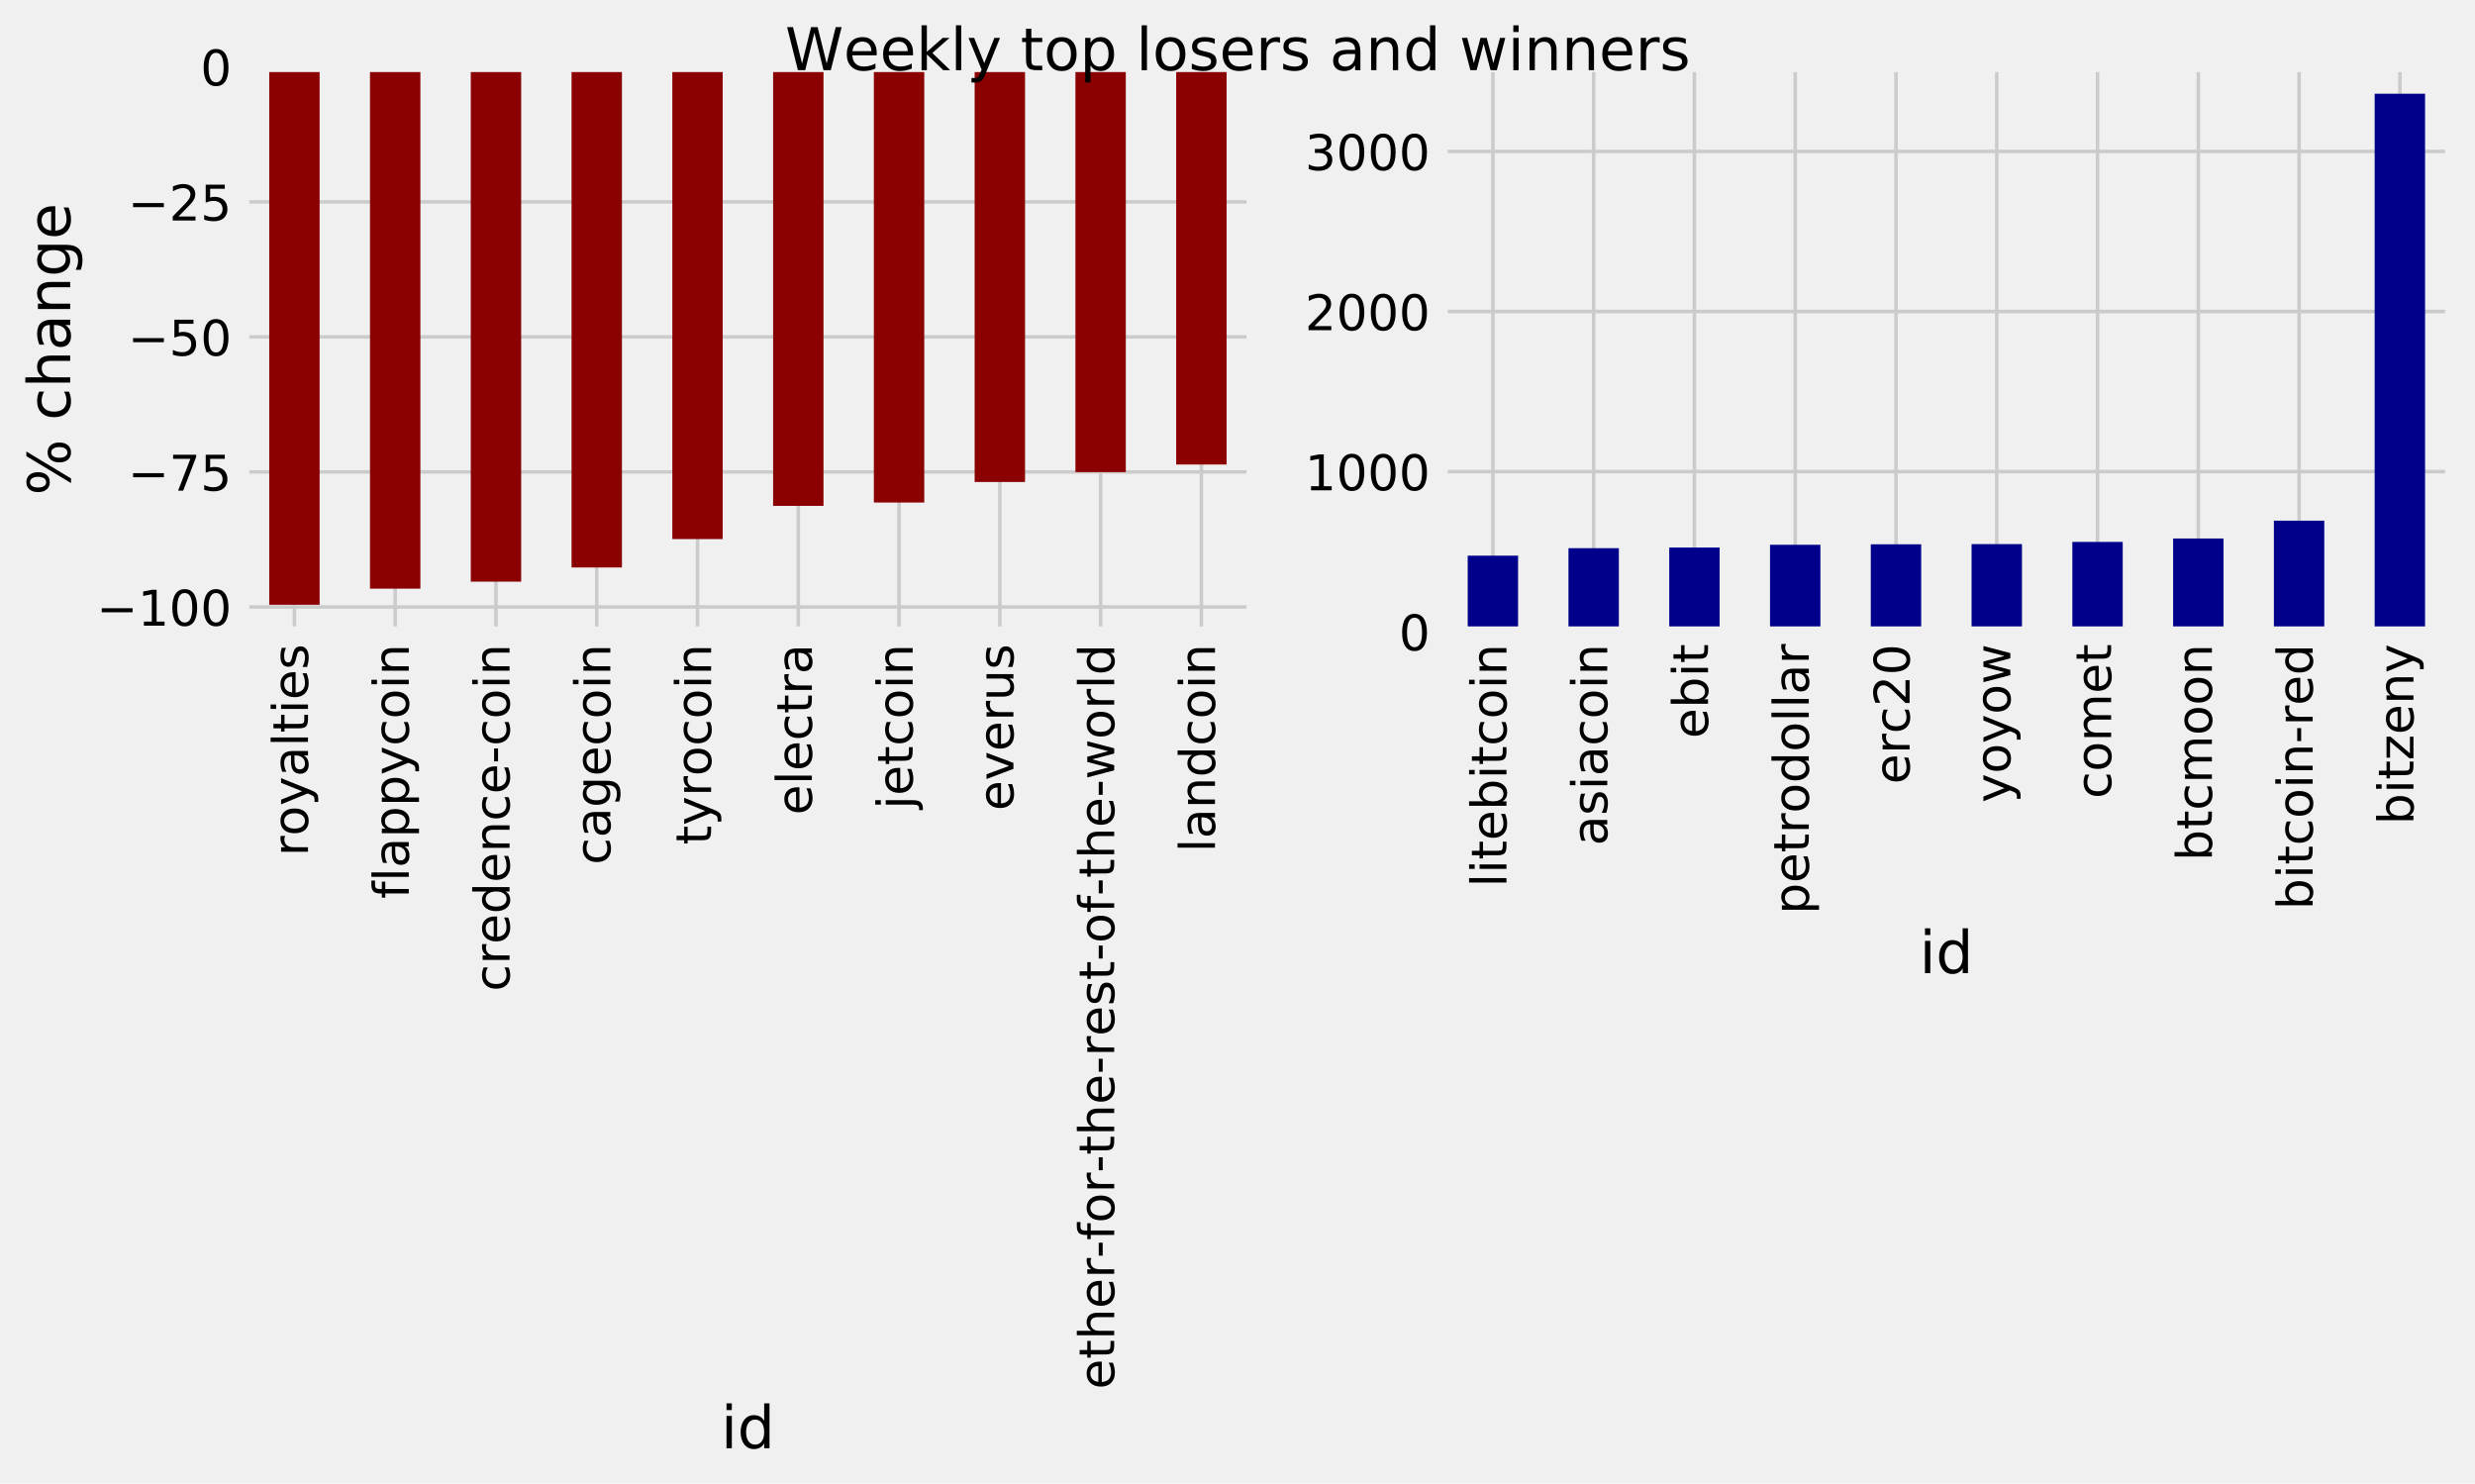 <?xml version="1.0" encoding="utf-8" standalone="no"?>
<!DOCTYPE svg PUBLIC "-//W3C//DTD SVG 1.1//EN"
  "http://www.w3.org/Graphics/SVG/1.1/DTD/svg11.dtd">
<!-- Created with matplotlib (http://matplotlib.org/) -->
<svg height="422pt" version="1.1" viewBox="0 0 704 422" width="704pt" xmlns="http://www.w3.org/2000/svg" xmlns:xlink="http://www.w3.org/1999/xlink">
 <defs>
  <style type="text/css">
*{stroke-linecap:butt;stroke-linejoin:round;}
  </style>
 </defs>
 <g id="figure_1">
  <g id="patch_1">
   <path d="M 0 422.64 
L 704.16 422.64 
L 704.16 0 
L 0 0 
z
" style="fill:#f0f0f0;"/>
  </g>
  <g id="axes_1">
   <g id="patch_2">
    <path d="M 69.413 179.675 
L 356.062 179.675 
L 356.062 18.999 
L 69.413 18.999 
z
" style="fill:#f0f0f0;"/>
   </g>
   <g id="matplotlib.axis_1">
    <g id="xtick_1">
     <g id="line2d_1">
      <path clip-path="url(#p4efdd91c0e)" d="M 83.746 179.675 
L 83.746 18.999 
" style="fill:none;stroke:#cbcbcb;"/>
     </g>
     <g id="line2d_2"/>
     <g id="text_1">
      <!-- royalties -->
      <defs>
       <path d="M 41.109 46.297 
Q 39.594 47.172 37.812 47.578 
Q 36.031 48 33.891 48 
Q 26.266 48 22.188 43.047 
Q 18.109 38.094 18.109 28.812 
L 18.109 0 
L 9.078 0 
L 9.078 54.688 
L 18.109 54.688 
L 18.109 46.188 
Q 20.953 51.172 25.484 53.578 
Q 30.031 56 36.531 56 
Q 37.453 56 38.578 55.875 
Q 39.703 55.766 41.062 55.516 
z
" id="DejaVuSans-72"/>
       <path d="M 30.609 48.391 
Q 23.391 48.391 19.188 42.75 
Q 14.984 37.109 14.984 27.297 
Q 14.984 17.484 19.156 11.844 
Q 23.344 6.203 30.609 6.203 
Q 37.797 6.203 41.984 11.859 
Q 46.188 17.531 46.188 27.297 
Q 46.188 37.016 41.984 42.703 
Q 37.797 48.391 30.609 48.391 
z
M 30.609 56 
Q 42.328 56 49.016 48.375 
Q 55.719 40.766 55.719 27.297 
Q 55.719 13.875 49.016 6.219 
Q 42.328 -1.422 30.609 -1.422 
Q 18.844 -1.422 12.172 6.219 
Q 5.516 13.875 5.516 27.297 
Q 5.516 40.766 12.172 48.375 
Q 18.844 56 30.609 56 
z
" id="DejaVuSans-6f"/>
       <path d="M 32.172 -5.078 
Q 28.375 -14.844 24.75 -17.812 
Q 21.141 -20.797 15.094 -20.797 
L 7.906 -20.797 
L 7.906 -13.281 
L 13.188 -13.281 
Q 16.891 -13.281 18.938 -11.516 
Q 21 -9.766 23.484 -3.219 
L 25.094 0.875 
L 2.984 54.688 
L 12.5 54.688 
L 29.594 11.922 
L 46.688 54.688 
L 56.203 54.688 
z
" id="DejaVuSans-79"/>
       <path d="M 34.281 27.484 
Q 23.391 27.484 19.188 25 
Q 14.984 22.516 14.984 16.5 
Q 14.984 11.719 18.141 8.906 
Q 21.297 6.109 26.703 6.109 
Q 34.188 6.109 38.703 11.406 
Q 43.219 16.703 43.219 25.484 
L 43.219 27.484 
z
M 52.203 31.203 
L 52.203 0 
L 43.219 0 
L 43.219 8.297 
Q 40.141 3.328 35.547 0.953 
Q 30.953 -1.422 24.312 -1.422 
Q 15.922 -1.422 10.953 3.297 
Q 6 8.016 6 15.922 
Q 6 25.141 12.172 29.828 
Q 18.359 34.516 30.609 34.516 
L 43.219 34.516 
L 43.219 35.406 
Q 43.219 41.609 39.141 45 
Q 35.062 48.391 27.688 48.391 
Q 23 48.391 18.547 47.266 
Q 14.109 46.141 10.016 43.891 
L 10.016 52.203 
Q 14.938 54.109 19.578 55.047 
Q 24.219 56 28.609 56 
Q 40.484 56 46.344 49.844 
Q 52.203 43.703 52.203 31.203 
z
" id="DejaVuSans-61"/>
       <path d="M 9.422 75.984 
L 18.406 75.984 
L 18.406 0 
L 9.422 0 
z
" id="DejaVuSans-6c"/>
       <path d="M 18.312 70.219 
L 18.312 54.688 
L 36.812 54.688 
L 36.812 47.703 
L 18.312 47.703 
L 18.312 18.016 
Q 18.312 11.328 20.141 9.422 
Q 21.969 7.516 27.594 7.516 
L 36.812 7.516 
L 36.812 0 
L 27.594 0 
Q 17.188 0 13.234 3.875 
Q 9.281 7.766 9.281 18.016 
L 9.281 47.703 
L 2.688 47.703 
L 2.688 54.688 
L 9.281 54.688 
L 9.281 70.219 
z
" id="DejaVuSans-74"/>
       <path d="M 9.422 54.688 
L 18.406 54.688 
L 18.406 0 
L 9.422 0 
z
M 9.422 75.984 
L 18.406 75.984 
L 18.406 64.594 
L 9.422 64.594 
z
" id="DejaVuSans-69"/>
       <path d="M 56.203 29.594 
L 56.203 25.203 
L 14.891 25.203 
Q 15.484 15.922 20.484 11.062 
Q 25.484 6.203 34.422 6.203 
Q 39.594 6.203 44.453 7.469 
Q 49.312 8.734 54.109 11.281 
L 54.109 2.781 
Q 49.266 0.734 44.188 -0.344 
Q 39.109 -1.422 33.891 -1.422 
Q 20.797 -1.422 13.156 6.188 
Q 5.516 13.812 5.516 26.812 
Q 5.516 40.234 12.766 48.109 
Q 20.016 56 32.328 56 
Q 43.359 56 49.781 48.891 
Q 56.203 41.797 56.203 29.594 
z
M 47.219 32.234 
Q 47.125 39.594 43.094 43.984 
Q 39.062 48.391 32.422 48.391 
Q 24.906 48.391 20.391 44.141 
Q 15.875 39.891 15.188 32.172 
z
" id="DejaVuSans-65"/>
       <path d="M 44.281 53.078 
L 44.281 44.578 
Q 40.484 46.531 36.375 47.5 
Q 32.281 48.484 27.875 48.484 
Q 21.188 48.484 17.844 46.438 
Q 14.5 44.391 14.5 40.281 
Q 14.5 37.156 16.891 35.375 
Q 19.281 33.594 26.516 31.984 
L 29.594 31.297 
Q 39.156 29.25 43.188 25.516 
Q 47.219 21.781 47.219 15.094 
Q 47.219 7.469 41.188 3.016 
Q 35.156 -1.422 24.609 -1.422 
Q 20.219 -1.422 15.453 -0.562 
Q 10.688 0.297 5.422 2 
L 5.422 11.281 
Q 10.406 8.688 15.234 7.391 
Q 20.062 6.109 24.812 6.109 
Q 31.156 6.109 34.562 8.281 
Q 37.984 10.453 37.984 14.406 
Q 37.984 18.062 35.516 20.016 
Q 33.062 21.969 24.703 23.781 
L 21.578 24.516 
Q 13.234 26.266 9.516 29.906 
Q 5.812 33.547 5.812 39.891 
Q 5.812 47.609 11.281 51.797 
Q 16.75 56 26.812 56 
Q 31.781 56 36.172 55.266 
Q 40.578 54.547 44.281 53.078 
z
" id="DejaVuSans-73"/>
      </defs>
      <g transform="translate(87.609 243.532)rotate(-90)scale(0.14 -0.14)">
       <use xlink:href="#DejaVuSans-72"/>
       <use x="41.082" xlink:href="#DejaVuSans-6f"/>
       <use x="102.264" xlink:href="#DejaVuSans-79"/>
       <use x="161.443" xlink:href="#DejaVuSans-61"/>
       <use x="222.723" xlink:href="#DejaVuSans-6c"/>
       <use x="250.506" xlink:href="#DejaVuSans-74"/>
       <use x="289.715" xlink:href="#DejaVuSans-69"/>
       <use x="317.498" xlink:href="#DejaVuSans-65"/>
       <use x="379.021" xlink:href="#DejaVuSans-73"/>
      </g>
     </g>
    </g>
    <g id="xtick_2">
     <g id="line2d_3">
      <path clip-path="url(#p4efdd91c0e)" d="M 112.411 179.675 
L 112.411 18.999 
" style="fill:none;stroke:#cbcbcb;"/>
     </g>
     <g id="line2d_4"/>
     <g id="text_2">
      <!-- flappycoin -->
      <defs>
       <path d="M 37.109 75.984 
L 37.109 68.5 
L 28.516 68.5 
Q 23.688 68.5 21.797 66.547 
Q 19.922 64.594 19.922 59.516 
L 19.922 54.688 
L 34.719 54.688 
L 34.719 47.703 
L 19.922 47.703 
L 19.922 0 
L 10.891 0 
L 10.891 47.703 
L 2.297 47.703 
L 2.297 54.688 
L 10.891 54.688 
L 10.891 58.5 
Q 10.891 67.625 15.141 71.797 
Q 19.391 75.984 28.609 75.984 
z
" id="DejaVuSans-66"/>
       <path d="M 18.109 8.203 
L 18.109 -20.797 
L 9.078 -20.797 
L 9.078 54.688 
L 18.109 54.688 
L 18.109 46.391 
Q 20.953 51.266 25.266 53.625 
Q 29.594 56 35.594 56 
Q 45.562 56 51.781 48.094 
Q 58.016 40.188 58.016 27.297 
Q 58.016 14.406 51.781 6.484 
Q 45.562 -1.422 35.594 -1.422 
Q 29.594 -1.422 25.266 0.953 
Q 20.953 3.328 18.109 8.203 
z
M 48.688 27.297 
Q 48.688 37.203 44.609 42.844 
Q 40.531 48.484 33.406 48.484 
Q 26.266 48.484 22.188 42.844 
Q 18.109 37.203 18.109 27.297 
Q 18.109 17.391 22.188 11.75 
Q 26.266 6.109 33.406 6.109 
Q 40.531 6.109 44.609 11.75 
Q 48.688 17.391 48.688 27.297 
z
" id="DejaVuSans-70"/>
       <path d="M 48.781 52.594 
L 48.781 44.188 
Q 44.969 46.297 41.141 47.344 
Q 37.312 48.391 33.406 48.391 
Q 24.656 48.391 19.812 42.844 
Q 14.984 37.312 14.984 27.297 
Q 14.984 17.281 19.812 11.734 
Q 24.656 6.203 33.406 6.203 
Q 37.312 6.203 41.141 7.25 
Q 44.969 8.297 48.781 10.406 
L 48.781 2.094 
Q 45.016 0.344 40.984 -0.531 
Q 36.969 -1.422 32.422 -1.422 
Q 20.062 -1.422 12.781 6.344 
Q 5.516 14.109 5.516 27.297 
Q 5.516 40.672 12.859 48.328 
Q 20.219 56 33.016 56 
Q 37.156 56 41.109 55.141 
Q 45.062 54.297 48.781 52.594 
z
" id="DejaVuSans-63"/>
       <path d="M 54.891 33.016 
L 54.891 0 
L 45.906 0 
L 45.906 32.719 
Q 45.906 40.484 42.875 44.328 
Q 39.844 48.188 33.797 48.188 
Q 26.516 48.188 22.312 43.547 
Q 18.109 38.922 18.109 30.906 
L 18.109 0 
L 9.078 0 
L 9.078 54.688 
L 18.109 54.688 
L 18.109 46.188 
Q 21.344 51.125 25.703 53.562 
Q 30.078 56 35.797 56 
Q 45.219 56 50.047 50.172 
Q 54.891 44.344 54.891 33.016 
z
" id="DejaVuSans-6e"/>
      </defs>
      <g transform="translate(116.274 255.66)rotate(-90)scale(0.14 -0.14)">
       <use xlink:href="#DejaVuSans-66"/>
       <use x="35.205" xlink:href="#DejaVuSans-6c"/>
       <use x="62.988" xlink:href="#DejaVuSans-61"/>
       <use x="124.268" xlink:href="#DejaVuSans-70"/>
       <use x="187.744" xlink:href="#DejaVuSans-70"/>
       <use x="251.221" xlink:href="#DejaVuSans-79"/>
       <use x="310.4" xlink:href="#DejaVuSans-63"/>
       <use x="365.381" xlink:href="#DejaVuSans-6f"/>
       <use x="426.562" xlink:href="#DejaVuSans-69"/>
       <use x="454.346" xlink:href="#DejaVuSans-6e"/>
      </g>
     </g>
    </g>
    <g id="xtick_3">
     <g id="line2d_5">
      <path clip-path="url(#p4efdd91c0e)" d="M 141.075 179.675 
L 141.075 18.999 
" style="fill:none;stroke:#cbcbcb;"/>
     </g>
     <g id="line2d_6"/>
     <g id="text_3">
      <!-- credence-coin -->
      <defs>
       <path d="M 45.406 46.391 
L 45.406 75.984 
L 54.391 75.984 
L 54.391 0 
L 45.406 0 
L 45.406 8.203 
Q 42.578 3.328 38.25 0.953 
Q 33.938 -1.422 27.875 -1.422 
Q 17.969 -1.422 11.734 6.484 
Q 5.516 14.406 5.516 27.297 
Q 5.516 40.188 11.734 48.094 
Q 17.969 56 27.875 56 
Q 33.938 56 38.25 53.625 
Q 42.578 51.266 45.406 46.391 
z
M 14.797 27.297 
Q 14.797 17.391 18.875 11.75 
Q 22.953 6.109 30.078 6.109 
Q 37.203 6.109 41.297 11.75 
Q 45.406 17.391 45.406 27.297 
Q 45.406 37.203 41.297 42.844 
Q 37.203 48.484 30.078 48.484 
Q 22.953 48.484 18.875 42.844 
Q 14.797 37.203 14.797 27.297 
z
" id="DejaVuSans-64"/>
       <path d="M 4.891 31.391 
L 31.203 31.391 
L 31.203 23.391 
L 4.891 23.391 
z
" id="DejaVuSans-2d"/>
      </defs>
      <g transform="translate(144.939 282.002)rotate(-90)scale(0.14 -0.14)">
       <use xlink:href="#DejaVuSans-63"/>
       <use x="54.98" xlink:href="#DejaVuSans-72"/>
       <use x="96.062" xlink:href="#DejaVuSans-65"/>
       <use x="157.586" xlink:href="#DejaVuSans-64"/>
       <use x="221.062" xlink:href="#DejaVuSans-65"/>
       <use x="282.586" xlink:href="#DejaVuSans-6e"/>
       <use x="345.965" xlink:href="#DejaVuSans-63"/>
       <use x="400.945" xlink:href="#DejaVuSans-65"/>
       <use x="462.469" xlink:href="#DejaVuSans-2d"/>
       <use x="498.553" xlink:href="#DejaVuSans-63"/>
       <use x="553.533" xlink:href="#DejaVuSans-6f"/>
       <use x="614.715" xlink:href="#DejaVuSans-69"/>
       <use x="642.498" xlink:href="#DejaVuSans-6e"/>
      </g>
     </g>
    </g>
    <g id="xtick_4">
     <g id="line2d_7">
      <path clip-path="url(#p4efdd91c0e)" d="M 169.74 179.675 
L 169.74 18.999 
" style="fill:none;stroke:#cbcbcb;"/>
     </g>
     <g id="line2d_8"/>
     <g id="text_4">
      <!-- cagecoin -->
      <defs>
       <path d="M 45.406 27.984 
Q 45.406 37.75 41.375 43.109 
Q 37.359 48.484 30.078 48.484 
Q 22.859 48.484 18.828 43.109 
Q 14.797 37.75 14.797 27.984 
Q 14.797 18.266 18.828 12.891 
Q 22.859 7.516 30.078 7.516 
Q 37.359 7.516 41.375 12.891 
Q 45.406 18.266 45.406 27.984 
z
M 54.391 6.781 
Q 54.391 -7.172 48.188 -13.984 
Q 42 -20.797 29.203 -20.797 
Q 24.469 -20.797 20.266 -20.094 
Q 16.062 -19.391 12.109 -17.922 
L 12.109 -9.188 
Q 16.062 -11.328 19.922 -12.344 
Q 23.781 -13.375 27.781 -13.375 
Q 36.625 -13.375 41.016 -8.766 
Q 45.406 -4.156 45.406 5.172 
L 45.406 9.625 
Q 42.625 4.781 38.281 2.391 
Q 33.938 0 27.875 0 
Q 17.828 0 11.672 7.656 
Q 5.516 15.328 5.516 27.984 
Q 5.516 40.672 11.672 48.328 
Q 17.828 56 27.875 56 
Q 33.938 56 38.281 53.609 
Q 42.625 51.219 45.406 46.391 
L 45.406 54.688 
L 54.391 54.688 
z
" id="DejaVuSans-67"/>
      </defs>
      <g transform="translate(173.603 245.98)rotate(-90)scale(0.14 -0.14)">
       <use xlink:href="#DejaVuSans-63"/>
       <use x="54.98" xlink:href="#DejaVuSans-61"/>
       <use x="116.26" xlink:href="#DejaVuSans-67"/>
       <use x="179.736" xlink:href="#DejaVuSans-65"/>
       <use x="241.26" xlink:href="#DejaVuSans-63"/>
       <use x="296.24" xlink:href="#DejaVuSans-6f"/>
       <use x="357.422" xlink:href="#DejaVuSans-69"/>
       <use x="385.205" xlink:href="#DejaVuSans-6e"/>
      </g>
     </g>
    </g>
    <g id="xtick_5">
     <g id="line2d_9">
      <path clip-path="url(#p4efdd91c0e)" d="M 198.405 179.675 
L 198.405 18.999 
" style="fill:none;stroke:#cbcbcb;"/>
     </g>
     <g id="line2d_10"/>
     <g id="text_5">
      <!-- tyrocoin -->
      <g transform="translate(202.268 240.293)rotate(-90)scale(0.14 -0.14)">
       <use xlink:href="#DejaVuSans-74"/>
       <use x="39.209" xlink:href="#DejaVuSans-79"/>
       <use x="98.389" xlink:href="#DejaVuSans-72"/>
       <use x="139.471" xlink:href="#DejaVuSans-6f"/>
       <use x="200.652" xlink:href="#DejaVuSans-63"/>
       <use x="255.633" xlink:href="#DejaVuSans-6f"/>
       <use x="316.814" xlink:href="#DejaVuSans-69"/>
       <use x="344.598" xlink:href="#DejaVuSans-6e"/>
      </g>
     </g>
    </g>
    <g id="xtick_6">
     <g id="line2d_11">
      <path clip-path="url(#p4efdd91c0e)" d="M 227.07 179.675 
L 227.07 18.999 
" style="fill:none;stroke:#cbcbcb;"/>
     </g>
     <g id="line2d_12"/>
     <g id="text_6">
      <!-- electra -->
      <g transform="translate(230.933 231.814)rotate(-90)scale(0.14 -0.14)">
       <use xlink:href="#DejaVuSans-65"/>
       <use x="61.523" xlink:href="#DejaVuSans-6c"/>
       <use x="89.307" xlink:href="#DejaVuSans-65"/>
       <use x="150.83" xlink:href="#DejaVuSans-63"/>
       <use x="205.811" xlink:href="#DejaVuSans-74"/>
       <use x="245.02" xlink:href="#DejaVuSans-72"/>
       <use x="286.133" xlink:href="#DejaVuSans-61"/>
      </g>
     </g>
    </g>
    <g id="xtick_7">
     <g id="line2d_13">
      <path clip-path="url(#p4efdd91c0e)" d="M 255.735 179.675 
L 255.735 18.999 
" style="fill:none;stroke:#cbcbcb;"/>
     </g>
     <g id="line2d_14"/>
     <g id="text_7">
      <!-- jetcoin -->
      <defs>
       <path d="M 9.422 54.688 
L 18.406 54.688 
L 18.406 -0.984 
Q 18.406 -11.422 14.422 -16.109 
Q 10.453 -20.797 1.609 -20.797 
L -1.812 -20.797 
L -1.812 -13.188 
L 0.594 -13.188 
Q 5.719 -13.188 7.562 -10.812 
Q 9.422 -8.453 9.422 -0.984 
z
M 9.422 75.984 
L 18.406 75.984 
L 18.406 64.594 
L 9.422 64.594 
z
" id="DejaVuSans-6a"/>
      </defs>
      <g transform="translate(259.598 230.193)rotate(-90)scale(0.14 -0.14)">
       <use xlink:href="#DejaVuSans-6a"/>
       <use x="27.783" xlink:href="#DejaVuSans-65"/>
       <use x="89.307" xlink:href="#DejaVuSans-74"/>
       <use x="128.516" xlink:href="#DejaVuSans-63"/>
       <use x="183.496" xlink:href="#DejaVuSans-6f"/>
       <use x="244.678" xlink:href="#DejaVuSans-69"/>
       <use x="272.461" xlink:href="#DejaVuSans-6e"/>
      </g>
     </g>
    </g>
    <g id="xtick_8">
     <g id="line2d_15">
      <path clip-path="url(#p4efdd91c0e)" d="M 284.4 179.675 
L 284.4 18.999 
" style="fill:none;stroke:#cbcbcb;"/>
     </g>
     <g id="line2d_16"/>
     <g id="text_8">
      <!-- everus -->
      <defs>
       <path d="M 2.984 54.688 
L 12.5 54.688 
L 29.594 8.797 
L 46.688 54.688 
L 56.203 54.688 
L 35.688 0 
L 23.484 0 
z
" id="DejaVuSans-76"/>
       <path d="M 8.5 21.578 
L 8.5 54.688 
L 17.484 54.688 
L 17.484 21.922 
Q 17.484 14.156 20.5 10.266 
Q 23.531 6.391 29.594 6.391 
Q 36.859 6.391 41.078 11.031 
Q 45.312 15.672 45.312 23.688 
L 45.312 54.688 
L 54.297 54.688 
L 54.297 0 
L 45.312 0 
L 45.312 8.406 
Q 42.047 3.422 37.719 1 
Q 33.406 -1.422 27.688 -1.422 
Q 18.266 -1.422 13.375 4.438 
Q 8.5 10.297 8.5 21.578 
z
M 31.109 56 
z
" id="DejaVuSans-75"/>
      </defs>
      <g transform="translate(288.263 230.611)rotate(-90)scale(0.14 -0.14)">
       <use xlink:href="#DejaVuSans-65"/>
       <use x="61.523" xlink:href="#DejaVuSans-76"/>
       <use x="120.703" xlink:href="#DejaVuSans-65"/>
       <use x="182.227" xlink:href="#DejaVuSans-72"/>
       <use x="223.34" xlink:href="#DejaVuSans-75"/>
       <use x="286.719" xlink:href="#DejaVuSans-73"/>
      </g>
     </g>
    </g>
    <g id="xtick_9">
     <g id="line2d_17">
      <path clip-path="url(#p4efdd91c0e)" d="M 313.064 179.675 
L 313.064 18.999 
" style="fill:none;stroke:#cbcbcb;"/>
     </g>
     <g id="line2d_18"/>
     <g id="text_9">
      <!-- ether-for-the-rest-of-the-world -->
      <defs>
       <path d="M 54.891 33.016 
L 54.891 0 
L 45.906 0 
L 45.906 32.719 
Q 45.906 40.484 42.875 44.328 
Q 39.844 48.188 33.797 48.188 
Q 26.516 48.188 22.312 43.547 
Q 18.109 38.922 18.109 30.906 
L 18.109 0 
L 9.078 0 
L 9.078 75.984 
L 18.109 75.984 
L 18.109 46.188 
Q 21.344 51.125 25.703 53.562 
Q 30.078 56 35.797 56 
Q 45.219 56 50.047 50.172 
Q 54.891 44.344 54.891 33.016 
z
" id="DejaVuSans-68"/>
       <path d="M 4.203 54.688 
L 13.188 54.688 
L 24.422 12.016 
L 35.594 54.688 
L 46.188 54.688 
L 57.422 12.016 
L 68.609 54.688 
L 77.594 54.688 
L 63.281 0 
L 52.688 0 
L 40.922 44.828 
L 29.109 0 
L 18.5 0 
z
" id="DejaVuSans-77"/>
      </defs>
      <g transform="translate(316.928 395.181)rotate(-90)scale(0.14 -0.14)">
       <use xlink:href="#DejaVuSans-65"/>
       <use x="61.523" xlink:href="#DejaVuSans-74"/>
       <use x="100.732" xlink:href="#DejaVuSans-68"/>
       <use x="164.111" xlink:href="#DejaVuSans-65"/>
       <use x="225.635" xlink:href="#DejaVuSans-72"/>
       <use x="266.654" xlink:href="#DejaVuSans-2d"/>
       <use x="302.738" xlink:href="#DejaVuSans-66"/>
       <use x="337.943" xlink:href="#DejaVuSans-6f"/>
       <use x="399.125" xlink:href="#DejaVuSans-72"/>
       <use x="440.145" xlink:href="#DejaVuSans-2d"/>
       <use x="476.229" xlink:href="#DejaVuSans-74"/>
       <use x="515.438" xlink:href="#DejaVuSans-68"/>
       <use x="578.816" xlink:href="#DejaVuSans-65"/>
       <use x="640.34" xlink:href="#DejaVuSans-2d"/>
       <use x="676.424" xlink:href="#DejaVuSans-72"/>
       <use x="717.506" xlink:href="#DejaVuSans-65"/>
       <use x="779.029" xlink:href="#DejaVuSans-73"/>
       <use x="831.129" xlink:href="#DejaVuSans-74"/>
       <use x="870.338" xlink:href="#DejaVuSans-2d"/>
       <use x="906.438" xlink:href="#DejaVuSans-6f"/>
       <use x="967.619" xlink:href="#DejaVuSans-66"/>
       <use x="1002.746" xlink:href="#DejaVuSans-2d"/>
       <use x="1038.83" xlink:href="#DejaVuSans-74"/>
       <use x="1078.039" xlink:href="#DejaVuSans-68"/>
       <use x="1141.418" xlink:href="#DejaVuSans-65"/>
       <use x="1202.941" xlink:href="#DejaVuSans-2d"/>
       <use x="1239.025" xlink:href="#DejaVuSans-77"/>
       <use x="1320.812" xlink:href="#DejaVuSans-6f"/>
       <use x="1381.994" xlink:href="#DejaVuSans-72"/>
       <use x="1423.107" xlink:href="#DejaVuSans-6c"/>
       <use x="1450.891" xlink:href="#DejaVuSans-64"/>
      </g>
     </g>
    </g>
    <g id="xtick_10">
     <g id="line2d_19">
      <path clip-path="url(#p4efdd91c0e)" d="M 341.729 179.675 
L 341.729 18.999 
" style="fill:none;stroke:#cbcbcb;"/>
     </g>
     <g id="line2d_20"/>
     <g id="text_10">
      <!-- landcoin -->
      <g transform="translate(345.592 242.43)rotate(-90)scale(0.14 -0.14)">
       <use xlink:href="#DejaVuSans-6c"/>
       <use x="27.783" xlink:href="#DejaVuSans-61"/>
       <use x="89.062" xlink:href="#DejaVuSans-6e"/>
       <use x="152.441" xlink:href="#DejaVuSans-64"/>
       <use x="215.918" xlink:href="#DejaVuSans-63"/>
       <use x="270.898" xlink:href="#DejaVuSans-6f"/>
       <use x="332.08" xlink:href="#DejaVuSans-69"/>
       <use x="359.863" xlink:href="#DejaVuSans-6e"/>
      </g>
     </g>
    </g>
    <g id="text_11">
     <!-- id -->
     <g transform="translate(205.071 411.946)scale(0.168 -0.168)">
      <use xlink:href="#DejaVuSans-69"/>
      <use x="27.783" xlink:href="#DejaVuSans-64"/>
     </g>
    </g>
   </g>
   <g id="matplotlib.axis_2">
    <g id="ytick_1">
     <g id="line2d_21">
      <path clip-path="url(#p4efdd91c0e)" d="M 69.413 172.654 
L 356.062 172.654 
" style="fill:none;stroke:#cbcbcb;"/>
     </g>
     <g id="line2d_22"/>
     <g id="text_12">
      <!-- −100 -->
      <defs>
       <path d="M 10.594 35.5 
L 73.188 35.5 
L 73.188 27.203 
L 10.594 27.203 
z
" id="DejaVuSans-2212"/>
       <path d="M 12.406 8.297 
L 28.516 8.297 
L 28.516 63.922 
L 10.984 60.406 
L 10.984 69.391 
L 28.422 72.906 
L 38.281 72.906 
L 38.281 8.297 
L 54.391 8.297 
L 54.391 0 
L 12.406 0 
z
" id="DejaVuSans-31"/>
       <path d="M 31.781 66.406 
Q 24.172 66.406 20.328 58.906 
Q 16.5 51.422 16.5 36.375 
Q 16.5 21.391 20.328 13.891 
Q 24.172 6.391 31.781 6.391 
Q 39.453 6.391 43.281 13.891 
Q 47.125 21.391 47.125 36.375 
Q 47.125 51.422 43.281 58.906 
Q 39.453 66.406 31.781 66.406 
z
M 31.781 74.219 
Q 44.047 74.219 50.516 64.516 
Q 56.984 54.828 56.984 36.375 
Q 56.984 17.969 50.516 8.266 
Q 44.047 -1.422 31.781 -1.422 
Q 19.531 -1.422 13.062 8.266 
Q 6.594 17.969 6.594 36.375 
Q 6.594 54.828 13.062 64.516 
Q 19.531 74.219 31.781 74.219 
z
" id="DejaVuSans-30"/>
      </defs>
      <g transform="translate(27.459 177.972)scale(0.14 -0.14)">
       <use xlink:href="#DejaVuSans-2212"/>
       <use x="83.789" xlink:href="#DejaVuSans-31"/>
       <use x="147.412" xlink:href="#DejaVuSans-30"/>
       <use x="211.035" xlink:href="#DejaVuSans-30"/>
      </g>
     </g>
    </g>
    <g id="ytick_2">
     <g id="line2d_23">
      <path clip-path="url(#p4efdd91c0e)" d="M 69.413 134.24 
L 356.062 134.24 
" style="fill:none;stroke:#cbcbcb;"/>
     </g>
     <g id="line2d_24"/>
     <g id="text_13">
      <!-- −75 -->
      <defs>
       <path d="M 8.203 72.906 
L 55.078 72.906 
L 55.078 68.703 
L 28.609 0 
L 18.312 0 
L 43.219 64.594 
L 8.203 64.594 
z
" id="DejaVuSans-37"/>
       <path d="M 10.797 72.906 
L 49.516 72.906 
L 49.516 64.594 
L 19.828 64.594 
L 19.828 46.734 
Q 21.969 47.469 24.109 47.828 
Q 26.266 48.188 28.422 48.188 
Q 40.625 48.188 47.75 41.5 
Q 54.891 34.812 54.891 23.391 
Q 54.891 11.625 47.562 5.094 
Q 40.234 -1.422 26.906 -1.422 
Q 22.312 -1.422 17.547 -0.641 
Q 12.797 0.141 7.719 1.703 
L 7.719 11.625 
Q 12.109 9.234 16.797 8.062 
Q 21.484 6.891 26.703 6.891 
Q 35.156 6.891 40.078 11.328 
Q 45.016 15.766 45.016 23.391 
Q 45.016 31 40.078 35.438 
Q 35.156 39.891 26.703 39.891 
Q 22.75 39.891 18.812 39.016 
Q 14.891 38.141 10.797 36.281 
z
" id="DejaVuSans-35"/>
      </defs>
      <g transform="translate(36.367 139.559)scale(0.14 -0.14)">
       <use xlink:href="#DejaVuSans-2212"/>
       <use x="83.789" xlink:href="#DejaVuSans-37"/>
       <use x="147.412" xlink:href="#DejaVuSans-35"/>
      </g>
     </g>
    </g>
    <g id="ytick_3">
     <g id="line2d_25">
      <path clip-path="url(#p4efdd91c0e)" d="M 69.413 95.826 
L 356.062 95.826 
" style="fill:none;stroke:#cbcbcb;"/>
     </g>
     <g id="line2d_26"/>
     <g id="text_14">
      <!-- −50 -->
      <g transform="translate(36.367 101.145)scale(0.14 -0.14)">
       <use xlink:href="#DejaVuSans-2212"/>
       <use x="83.789" xlink:href="#DejaVuSans-35"/>
       <use x="147.412" xlink:href="#DejaVuSans-30"/>
      </g>
     </g>
    </g>
    <g id="ytick_4">
     <g id="line2d_27">
      <path clip-path="url(#p4efdd91c0e)" d="M 69.413 57.413 
L 356.062 57.413 
" style="fill:none;stroke:#cbcbcb;"/>
     </g>
     <g id="line2d_28"/>
     <g id="text_15">
      <!-- −25 -->
      <defs>
       <path d="M 19.188 8.297 
L 53.609 8.297 
L 53.609 0 
L 7.328 0 
L 7.328 8.297 
Q 12.938 14.109 22.625 23.891 
Q 32.328 33.688 34.812 36.531 
Q 39.547 41.844 41.422 45.531 
Q 43.312 49.219 43.312 52.781 
Q 43.312 58.594 39.234 62.25 
Q 35.156 65.922 28.609 65.922 
Q 23.969 65.922 18.812 64.312 
Q 13.672 62.703 7.812 59.422 
L 7.812 69.391 
Q 13.766 71.781 18.938 73 
Q 24.125 74.219 28.422 74.219 
Q 39.75 74.219 46.484 68.547 
Q 53.219 62.891 53.219 53.422 
Q 53.219 48.922 51.531 44.891 
Q 49.859 40.875 45.406 35.406 
Q 44.188 33.984 37.641 27.219 
Q 31.109 20.453 19.188 8.297 
z
" id="DejaVuSans-32"/>
      </defs>
      <g transform="translate(36.367 62.731)scale(0.14 -0.14)">
       <use xlink:href="#DejaVuSans-2212"/>
       <use x="83.789" xlink:href="#DejaVuSans-32"/>
       <use x="147.412" xlink:href="#DejaVuSans-35"/>
      </g>
     </g>
    </g>
    <g id="ytick_5">
     <g id="line2d_29">
      <path clip-path="url(#p4efdd91c0e)" d="M 69.413 18.999 
L 356.062 18.999 
" style="fill:none;stroke:#cbcbcb;"/>
     </g>
     <g id="line2d_30"/>
     <g id="text_16">
      <!-- 0 -->
      <g transform="translate(57.006 24.318)scale(0.14 -0.14)">
       <use xlink:href="#DejaVuSans-30"/>
      </g>
     </g>
    </g>
    <g id="text_17">
     <!-- % change -->
     <defs>
      <path d="M 72.703 32.078 
Q 68.453 32.078 66.031 28.469 
Q 63.625 24.859 63.625 18.406 
Q 63.625 12.062 66.031 8.422 
Q 68.453 4.781 72.703 4.781 
Q 76.859 4.781 79.266 8.422 
Q 81.688 12.062 81.688 18.406 
Q 81.688 24.812 79.266 28.438 
Q 76.859 32.078 72.703 32.078 
z
M 72.703 38.281 
Q 80.422 38.281 84.953 32.906 
Q 89.5 27.547 89.5 18.406 
Q 89.5 9.281 84.938 3.922 
Q 80.375 -1.422 72.703 -1.422 
Q 64.891 -1.422 60.344 3.922 
Q 55.812 9.281 55.812 18.406 
Q 55.812 27.594 60.375 32.938 
Q 64.938 38.281 72.703 38.281 
z
M 22.312 68.016 
Q 18.109 68.016 15.688 64.375 
Q 13.281 60.75 13.281 54.391 
Q 13.281 47.953 15.672 44.328 
Q 18.062 40.719 22.312 40.719 
Q 26.562 40.719 28.969 44.328 
Q 31.391 47.953 31.391 54.391 
Q 31.391 60.688 28.953 64.344 
Q 26.516 68.016 22.312 68.016 
z
M 66.406 74.219 
L 74.219 74.219 
L 28.609 -1.422 
L 20.797 -1.422 
z
M 22.312 74.219 
Q 30.031 74.219 34.609 68.875 
Q 39.203 63.531 39.203 54.391 
Q 39.203 45.172 34.641 39.844 
Q 30.078 34.516 22.312 34.516 
Q 14.547 34.516 10.031 39.859 
Q 5.516 45.219 5.516 54.391 
Q 5.516 63.484 10.047 68.844 
Q 14.594 74.219 22.312 74.219 
z
" id="DejaVuSans-25"/>
      <path id="DejaVuSans-20"/>
     </defs>
     <g transform="translate(19.965 140.902)rotate(-90)scale(0.168 -0.168)">
      <use xlink:href="#DejaVuSans-25"/>
      <use x="95.02" xlink:href="#DejaVuSans-20"/>
      <use x="126.807" xlink:href="#DejaVuSans-63"/>
      <use x="181.787" xlink:href="#DejaVuSans-68"/>
      <use x="245.166" xlink:href="#DejaVuSans-61"/>
      <use x="306.445" xlink:href="#DejaVuSans-6e"/>
      <use x="369.824" xlink:href="#DejaVuSans-67"/>
      <use x="433.301" xlink:href="#DejaVuSans-65"/>
     </g>
    </g>
   </g>
   <g id="patch_3">
    <path clip-path="url(#p4efdd91c0e)" d="M 76.58 18.999 
L 90.912 18.999 
L 90.912 172.024 
L 76.58 172.024 
z
" style="fill:#8b0000;"/>
   </g>
   <g id="patch_4">
    <path clip-path="url(#p4efdd91c0e)" d="M 105.244 18.999 
L 119.577 18.999 
L 119.577 167.445 
L 105.244 167.445 
z
" style="fill:#8b0000;"/>
   </g>
   <g id="patch_5">
    <path clip-path="url(#p4efdd91c0e)" d="M 133.909 18.999 
L 148.242 18.999 
L 148.242 165.447 
L 133.909 165.447 
z
" style="fill:#8b0000;"/>
   </g>
   <g id="patch_6">
    <path clip-path="url(#p4efdd91c0e)" d="M 162.574 18.999 
L 176.906 18.999 
L 176.906 161.406 
L 162.574 161.406 
z
" style="fill:#8b0000;"/>
   </g>
   <g id="patch_7">
    <path clip-path="url(#p4efdd91c0e)" d="M 191.239 18.999 
L 205.571 18.999 
L 205.571 153.339 
L 191.239 153.339 
z
" style="fill:#8b0000;"/>
   </g>
   <g id="patch_8">
    <path clip-path="url(#p4efdd91c0e)" d="M 219.904 18.999 
L 234.236 18.999 
L 234.236 143.905 
L 219.904 143.905 
z
" style="fill:#8b0000;"/>
   </g>
   <g id="patch_9">
    <path clip-path="url(#p4efdd91c0e)" d="M 248.569 18.999 
L 262.901 18.999 
L 262.901 142.937 
L 248.569 142.937 
z
" style="fill:#8b0000;"/>
   </g>
   <g id="patch_10">
    <path clip-path="url(#p4efdd91c0e)" d="M 277.233 18.999 
L 291.566 18.999 
L 291.566 137.098 
L 277.233 137.098 
z
" style="fill:#8b0000;"/>
   </g>
   <g id="patch_11">
    <path clip-path="url(#p4efdd91c0e)" d="M 305.898 18.999 
L 320.231 18.999 
L 320.231 134.286 
L 305.898 134.286 
z
" style="fill:#8b0000;"/>
   </g>
   <g id="patch_12">
    <path clip-path="url(#p4efdd91c0e)" d="M 334.563 18.999 
L 348.895 18.999 
L 348.895 132.119 
L 334.563 132.119 
z
" style="fill:#8b0000;"/>
   </g>
   <g id="patch_13">
    <path d="M 69.413 179.675 
L 69.413 18.999 
" style="fill:none;stroke:#f0f0f0;stroke-linecap:square;stroke-linejoin:miter;stroke-width:3;"/>
   </g>
   <g id="patch_14">
    <path d="M 356.062 179.675 
L 356.062 18.999 
" style="fill:none;stroke:#f0f0f0;stroke-linecap:square;stroke-linejoin:miter;stroke-width:3;"/>
   </g>
   <g id="patch_15">
    <path d="M 69.413 179.675 
L 356.062 179.675 
" style="fill:none;stroke:#f0f0f0;stroke-linecap:square;stroke-linejoin:miter;stroke-width:3;"/>
   </g>
   <g id="patch_16">
    <path d="M 69.413 18.999 
L 356.062 18.999 
" style="fill:none;stroke:#f0f0f0;stroke-linecap:square;stroke-linejoin:miter;stroke-width:3;"/>
   </g>
  </g>
  <g id="axes_2">
   <g id="patch_17">
    <path d="M 410.312 179.675 
L 696.96 179.675 
L 696.96 18.999 
L 410.312 18.999 
z
" style="fill:#f0f0f0;"/>
   </g>
   <g id="matplotlib.axis_3">
    <g id="xtick_11">
     <g id="line2d_31">
      <path clip-path="url(#p88b5e3c0a3)" d="M 424.644 179.675 
L 424.644 18.999 
" style="fill:none;stroke:#cbcbcb;"/>
     </g>
     <g id="line2d_32"/>
     <g id="text_18">
      <!-- litebitcoin -->
      <defs>
       <path d="M 48.688 27.297 
Q 48.688 37.203 44.609 42.844 
Q 40.531 48.484 33.406 48.484 
Q 26.266 48.484 22.188 42.844 
Q 18.109 37.203 18.109 27.297 
Q 18.109 17.391 22.188 11.75 
Q 26.266 6.109 33.406 6.109 
Q 40.531 6.109 44.609 11.75 
Q 48.688 17.391 48.688 27.297 
z
M 18.109 46.391 
Q 20.953 51.266 25.266 53.625 
Q 29.594 56 35.594 56 
Q 45.562 56 51.781 48.094 
Q 58.016 40.188 58.016 27.297 
Q 58.016 14.406 51.781 6.484 
Q 45.562 -1.422 35.594 -1.422 
Q 29.594 -1.422 25.266 0.953 
Q 20.953 3.328 18.109 8.203 
L 18.109 0 
L 9.078 0 
L 9.078 75.984 
L 18.109 75.984 
z
" id="DejaVuSans-62"/>
      </defs>
      <g transform="translate(428.507 252.348)rotate(-90)scale(0.14 -0.14)">
       <use xlink:href="#DejaVuSans-6c"/>
       <use x="27.783" xlink:href="#DejaVuSans-69"/>
       <use x="55.566" xlink:href="#DejaVuSans-74"/>
       <use x="94.775" xlink:href="#DejaVuSans-65"/>
       <use x="156.299" xlink:href="#DejaVuSans-62"/>
       <use x="219.775" xlink:href="#DejaVuSans-69"/>
       <use x="247.559" xlink:href="#DejaVuSans-74"/>
       <use x="286.768" xlink:href="#DejaVuSans-63"/>
       <use x="341.748" xlink:href="#DejaVuSans-6f"/>
       <use x="402.93" xlink:href="#DejaVuSans-69"/>
       <use x="430.713" xlink:href="#DejaVuSans-6e"/>
      </g>
     </g>
    </g>
    <g id="xtick_12">
     <g id="line2d_33">
      <path clip-path="url(#p88b5e3c0a3)" d="M 453.309 179.675 
L 453.309 18.999 
" style="fill:none;stroke:#cbcbcb;"/>
     </g>
     <g id="line2d_34"/>
     <g id="text_19">
      <!-- asiacoin -->
      <g transform="translate(457.172 240.542)rotate(-90)scale(0.14 -0.14)">
       <use xlink:href="#DejaVuSans-61"/>
       <use x="61.279" xlink:href="#DejaVuSans-73"/>
       <use x="113.379" xlink:href="#DejaVuSans-69"/>
       <use x="141.162" xlink:href="#DejaVuSans-61"/>
       <use x="202.441" xlink:href="#DejaVuSans-63"/>
       <use x="257.422" xlink:href="#DejaVuSans-6f"/>
       <use x="318.604" xlink:href="#DejaVuSans-69"/>
       <use x="346.387" xlink:href="#DejaVuSans-6e"/>
      </g>
     </g>
    </g>
    <g id="xtick_13">
     <g id="line2d_35">
      <path clip-path="url(#p88b5e3c0a3)" d="M 481.974 179.675 
L 481.974 18.999 
" style="fill:none;stroke:#cbcbcb;"/>
     </g>
     <g id="line2d_36"/>
     <g id="text_20">
      <!-- ebit -->
      <g transform="translate(485.837 210.055)rotate(-90)scale(0.14 -0.14)">
       <use xlink:href="#DejaVuSans-65"/>
       <use x="61.523" xlink:href="#DejaVuSans-62"/>
       <use x="125" xlink:href="#DejaVuSans-69"/>
       <use x="152.783" xlink:href="#DejaVuSans-74"/>
      </g>
     </g>
    </g>
    <g id="xtick_14">
     <g id="line2d_37">
      <path clip-path="url(#p88b5e3c0a3)" d="M 510.639 179.675 
L 510.639 18.999 
" style="fill:none;stroke:#cbcbcb;"/>
     </g>
     <g id="line2d_38"/>
     <g id="text_21">
      <!-- petrodollar -->
      <g transform="translate(514.502 260.05)rotate(-90)scale(0.14 -0.14)">
       <use xlink:href="#DejaVuSans-70"/>
       <use x="63.477" xlink:href="#DejaVuSans-65"/>
       <use x="125" xlink:href="#DejaVuSans-74"/>
       <use x="164.209" xlink:href="#DejaVuSans-72"/>
       <use x="205.291" xlink:href="#DejaVuSans-6f"/>
       <use x="266.473" xlink:href="#DejaVuSans-64"/>
       <use x="329.949" xlink:href="#DejaVuSans-6f"/>
       <use x="391.131" xlink:href="#DejaVuSans-6c"/>
       <use x="418.914" xlink:href="#DejaVuSans-6c"/>
       <use x="446.697" xlink:href="#DejaVuSans-61"/>
       <use x="507.977" xlink:href="#DejaVuSans-72"/>
      </g>
     </g>
    </g>
    <g id="xtick_15">
     <g id="line2d_39">
      <path clip-path="url(#p88b5e3c0a3)" d="M 539.303 179.675 
L 539.303 18.999 
" style="fill:none;stroke:#cbcbcb;"/>
     </g>
     <g id="line2d_40"/>
     <g id="text_22">
      <!-- erc20 -->
      <g transform="translate(543.167 223.053)rotate(-90)scale(0.14 -0.14)">
       <use xlink:href="#DejaVuSans-65"/>
       <use x="61.523" xlink:href="#DejaVuSans-72"/>
       <use x="102.605" xlink:href="#DejaVuSans-63"/>
       <use x="157.586" xlink:href="#DejaVuSans-32"/>
       <use x="221.209" xlink:href="#DejaVuSans-30"/>
      </g>
     </g>
    </g>
    <g id="xtick_16">
     <g id="line2d_41">
      <path clip-path="url(#p88b5e3c0a3)" d="M 567.968 179.675 
L 567.968 18.999 
" style="fill:none;stroke:#cbcbcb;"/>
     </g>
     <g id="line2d_42"/>
     <g id="text_23">
      <!-- yoyow -->
      <g transform="translate(571.831 228.329)rotate(-90)scale(0.14 -0.14)">
       <use xlink:href="#DejaVuSans-79"/>
       <use x="59.18" xlink:href="#DejaVuSans-6f"/>
       <use x="120.361" xlink:href="#DejaVuSans-79"/>
       <use x="179.541" xlink:href="#DejaVuSans-6f"/>
       <use x="240.723" xlink:href="#DejaVuSans-77"/>
      </g>
     </g>
    </g>
    <g id="xtick_17">
     <g id="line2d_43">
      <path clip-path="url(#p88b5e3c0a3)" d="M 596.633 179.675 
L 596.633 18.999 
" style="fill:none;stroke:#cbcbcb;"/>
     </g>
     <g id="line2d_44"/>
     <g id="text_24">
      <!-- comet -->
      <defs>
       <path d="M 52 44.188 
Q 55.375 50.25 60.062 53.125 
Q 64.75 56 71.094 56 
Q 79.641 56 84.281 50.016 
Q 88.922 44.047 88.922 33.016 
L 88.922 0 
L 79.891 0 
L 79.891 32.719 
Q 79.891 40.578 77.094 44.375 
Q 74.312 48.188 68.609 48.188 
Q 61.625 48.188 57.562 43.547 
Q 53.516 38.922 53.516 30.906 
L 53.516 0 
L 44.484 0 
L 44.484 32.719 
Q 44.484 40.625 41.703 44.406 
Q 38.922 48.188 33.109 48.188 
Q 26.219 48.188 22.156 43.531 
Q 18.109 38.875 18.109 30.906 
L 18.109 0 
L 9.078 0 
L 9.078 54.688 
L 18.109 54.688 
L 18.109 46.188 
Q 21.188 51.219 25.484 53.609 
Q 29.781 56 35.688 56 
Q 41.656 56 45.828 52.969 
Q 50 49.953 52 44.188 
z
" id="DejaVuSans-6d"/>
      </defs>
      <g transform="translate(600.496 227.179)rotate(-90)scale(0.14 -0.14)">
       <use xlink:href="#DejaVuSans-63"/>
       <use x="54.98" xlink:href="#DejaVuSans-6f"/>
       <use x="116.162" xlink:href="#DejaVuSans-6d"/>
       <use x="213.574" xlink:href="#DejaVuSans-65"/>
       <use x="275.098" xlink:href="#DejaVuSans-74"/>
      </g>
     </g>
    </g>
    <g id="xtick_18">
     <g id="line2d_45">
      <path clip-path="url(#p88b5e3c0a3)" d="M 625.298 179.675 
L 625.298 18.999 
" style="fill:none;stroke:#cbcbcb;"/>
     </g>
     <g id="line2d_46"/>
     <g id="text_25">
      <!-- btcmoon -->
      <g transform="translate(629.161 244.891)rotate(-90)scale(0.14 -0.14)">
       <use xlink:href="#DejaVuSans-62"/>
       <use x="63.477" xlink:href="#DejaVuSans-74"/>
       <use x="102.686" xlink:href="#DejaVuSans-63"/>
       <use x="157.666" xlink:href="#DejaVuSans-6d"/>
       <use x="255.078" xlink:href="#DejaVuSans-6f"/>
       <use x="316.26" xlink:href="#DejaVuSans-6f"/>
       <use x="377.441" xlink:href="#DejaVuSans-6e"/>
      </g>
     </g>
    </g>
    <g id="xtick_19">
     <g id="line2d_47">
      <path clip-path="url(#p88b5e3c0a3)" d="M 653.963 179.675 
L 653.963 18.999 
" style="fill:none;stroke:#cbcbcb;"/>
     </g>
     <g id="line2d_48"/>
     <g id="text_26">
      <!-- bitcoin-red -->
      <g transform="translate(657.826 258.77)rotate(-90)scale(0.14 -0.14)">
       <use xlink:href="#DejaVuSans-62"/>
       <use x="63.477" xlink:href="#DejaVuSans-69"/>
       <use x="91.26" xlink:href="#DejaVuSans-74"/>
       <use x="130.469" xlink:href="#DejaVuSans-63"/>
       <use x="185.449" xlink:href="#DejaVuSans-6f"/>
       <use x="246.631" xlink:href="#DejaVuSans-69"/>
       <use x="274.414" xlink:href="#DejaVuSans-6e"/>
       <use x="337.793" xlink:href="#DejaVuSans-2d"/>
       <use x="373.877" xlink:href="#DejaVuSans-72"/>
       <use x="414.959" xlink:href="#DejaVuSans-65"/>
       <use x="476.482" xlink:href="#DejaVuSans-64"/>
      </g>
     </g>
    </g>
    <g id="xtick_20">
     <g id="line2d_49">
      <path clip-path="url(#p88b5e3c0a3)" d="M 682.628 179.675 
L 682.628 18.999 
" style="fill:none;stroke:#cbcbcb;"/>
     </g>
     <g id="line2d_50"/>
     <g id="text_27">
      <!-- bitzeny -->
      <defs>
       <path d="M 5.516 54.688 
L 48.188 54.688 
L 48.188 46.484 
L 14.406 7.172 
L 48.188 7.172 
L 48.188 0 
L 4.297 0 
L 4.297 8.203 
L 38.094 47.516 
L 5.516 47.516 
z
" id="DejaVuSans-7a"/>
      </defs>
      <g transform="translate(686.491 234.561)rotate(-90)scale(0.14 -0.14)">
       <use xlink:href="#DejaVuSans-62"/>
       <use x="63.477" xlink:href="#DejaVuSans-69"/>
       <use x="91.26" xlink:href="#DejaVuSans-74"/>
       <use x="130.469" xlink:href="#DejaVuSans-7a"/>
       <use x="182.959" xlink:href="#DejaVuSans-65"/>
       <use x="244.482" xlink:href="#DejaVuSans-6e"/>
       <use x="307.861" xlink:href="#DejaVuSans-79"/>
      </g>
     </g>
    </g>
    <g id="text_28">
     <!-- id -->
     <g transform="translate(545.97 276.815)scale(0.168 -0.168)">
      <use xlink:href="#DejaVuSans-69"/>
      <use x="27.783" xlink:href="#DejaVuSans-64"/>
     </g>
    </g>
   </g>
   <g id="matplotlib.axis_4">
    <g id="ytick_6">
     <g id="line2d_51">
      <path clip-path="url(#p88b5e3c0a3)" d="M 410.312 179.675 
L 696.96 179.675 
" style="fill:none;stroke:#cbcbcb;"/>
     </g>
     <g id="line2d_52"/>
     <g id="text_29">
      <!-- 0 -->
      <g transform="translate(397.904 184.994)scale(0.14 -0.14)">
       <use xlink:href="#DejaVuSans-30"/>
      </g>
     </g>
    </g>
    <g id="ytick_7">
     <g id="line2d_53">
      <path clip-path="url(#p88b5e3c0a3)" d="M 410.312 134.141 
L 696.96 134.141 
" style="fill:none;stroke:#cbcbcb;"/>
     </g>
     <g id="line2d_54"/>
     <g id="text_30">
      <!-- 1000 -->
      <g transform="translate(371.182 139.46)scale(0.14 -0.14)">
       <use xlink:href="#DejaVuSans-31"/>
       <use x="63.623" xlink:href="#DejaVuSans-30"/>
       <use x="127.246" xlink:href="#DejaVuSans-30"/>
       <use x="190.869" xlink:href="#DejaVuSans-30"/>
      </g>
     </g>
    </g>
    <g id="ytick_8">
     <g id="line2d_55">
      <path clip-path="url(#p88b5e3c0a3)" d="M 410.312 88.608 
L 696.96 88.608 
" style="fill:none;stroke:#cbcbcb;"/>
     </g>
     <g id="line2d_56"/>
     <g id="text_31">
      <!-- 2000 -->
      <g transform="translate(371.182 93.927)scale(0.14 -0.14)">
       <use xlink:href="#DejaVuSans-32"/>
       <use x="63.623" xlink:href="#DejaVuSans-30"/>
       <use x="127.246" xlink:href="#DejaVuSans-30"/>
       <use x="190.869" xlink:href="#DejaVuSans-30"/>
      </g>
     </g>
    </g>
    <g id="ytick_9">
     <g id="line2d_57">
      <path clip-path="url(#p88b5e3c0a3)" d="M 410.312 43.075 
L 696.96 43.075 
" style="fill:none;stroke:#cbcbcb;"/>
     </g>
     <g id="line2d_58"/>
     <g id="text_32">
      <!-- 3000 -->
      <defs>
       <path d="M 40.578 39.312 
Q 47.656 37.797 51.625 33 
Q 55.609 28.219 55.609 21.188 
Q 55.609 10.406 48.188 4.484 
Q 40.766 -1.422 27.094 -1.422 
Q 22.516 -1.422 17.656 -0.516 
Q 12.797 0.391 7.625 2.203 
L 7.625 11.719 
Q 11.719 9.328 16.594 8.109 
Q 21.484 6.891 26.812 6.891 
Q 36.078 6.891 40.938 10.547 
Q 45.797 14.203 45.797 21.188 
Q 45.797 27.641 41.281 31.266 
Q 36.766 34.906 28.719 34.906 
L 20.219 34.906 
L 20.219 43.016 
L 29.109 43.016 
Q 36.375 43.016 40.234 45.922 
Q 44.094 48.828 44.094 54.297 
Q 44.094 59.906 40.109 62.906 
Q 36.141 65.922 28.719 65.922 
Q 24.656 65.922 20.016 65.031 
Q 15.375 64.156 9.812 62.312 
L 9.812 71.094 
Q 15.438 72.656 20.344 73.438 
Q 25.25 74.219 29.594 74.219 
Q 40.828 74.219 47.359 69.109 
Q 53.906 64.016 53.906 55.328 
Q 53.906 49.266 50.438 45.094 
Q 46.969 40.922 40.578 39.312 
z
" id="DejaVuSans-33"/>
      </defs>
      <g transform="translate(371.182 48.393)scale(0.14 -0.14)">
       <use xlink:href="#DejaVuSans-33"/>
       <use x="63.623" xlink:href="#DejaVuSans-30"/>
       <use x="127.246" xlink:href="#DejaVuSans-30"/>
       <use x="190.869" xlink:href="#DejaVuSans-30"/>
      </g>
     </g>
    </g>
   </g>
   <g id="patch_18">
    <path clip-path="url(#p88b5e3c0a3)" d="M 417.478 179.675 
L 431.81 179.675 
L 431.81 158.056 
L 417.478 158.056 
z
" style="fill:#00008b;"/>
   </g>
   <g id="patch_19">
    <path clip-path="url(#p88b5e3c0a3)" d="M 446.143 179.675 
L 460.475 179.675 
L 460.475 155.93 
L 446.143 155.93 
z
" style="fill:#00008b;"/>
   </g>
   <g id="patch_20">
    <path clip-path="url(#p88b5e3c0a3)" d="M 474.808 179.675 
L 489.14 179.675 
L 489.14 155.737 
L 474.808 155.737 
z
" style="fill:#00008b;"/>
   </g>
   <g id="patch_21">
    <path clip-path="url(#p88b5e3c0a3)" d="M 503.472 179.675 
L 517.805 179.675 
L 517.805 154.952 
L 503.472 154.952 
z
" style="fill:#00008b;"/>
   </g>
   <g id="patch_22">
    <path clip-path="url(#p88b5e3c0a3)" d="M 532.137 179.675 
L 546.47 179.675 
L 546.47 154.826 
L 532.137 154.826 
z
" style="fill:#00008b;"/>
   </g>
   <g id="patch_23">
    <path clip-path="url(#p88b5e3c0a3)" d="M 560.802 179.675 
L 575.134 179.675 
L 575.134 154.763 
L 560.802 154.763 
z
" style="fill:#00008b;"/>
   </g>
   <g id="patch_24">
    <path clip-path="url(#p88b5e3c0a3)" d="M 589.467 179.675 
L 603.799 179.675 
L 603.799 154.155 
L 589.467 154.155 
z
" style="fill:#00008b;"/>
   </g>
   <g id="patch_25">
    <path clip-path="url(#p88b5e3c0a3)" d="M 618.132 179.675 
L 632.464 179.675 
L 632.464 153.169 
L 618.132 153.169 
z
" style="fill:#00008b;"/>
   </g>
   <g id="patch_26">
    <path clip-path="url(#p88b5e3c0a3)" d="M 646.797 179.675 
L 661.129 179.675 
L 661.129 148.103 
L 646.797 148.103 
z
" style="fill:#00008b;"/>
   </g>
   <g id="patch_27">
    <path clip-path="url(#p88b5e3c0a3)" d="M 675.461 179.675 
L 689.794 179.675 
L 689.794 26.65 
L 675.461 26.65 
z
" style="fill:#00008b;"/>
   </g>
   <g id="patch_28">
    <path d="M 410.312 179.675 
L 410.312 18.999 
" style="fill:none;stroke:#f0f0f0;stroke-linecap:square;stroke-linejoin:miter;stroke-width:3;"/>
   </g>
   <g id="patch_29">
    <path d="M 696.96 179.675 
L 696.96 18.999 
" style="fill:none;stroke:#f0f0f0;stroke-linecap:square;stroke-linejoin:miter;stroke-width:3;"/>
   </g>
   <g id="patch_30">
    <path d="M 410.312 179.675 
L 696.96 179.675 
" style="fill:none;stroke:#f0f0f0;stroke-linecap:square;stroke-linejoin:miter;stroke-width:3;"/>
   </g>
   <g id="patch_31">
    <path d="M 410.312 18.999 
L 696.96 18.999 
" style="fill:none;stroke:#f0f0f0;stroke-linecap:square;stroke-linejoin:miter;stroke-width:3;"/>
   </g>
  </g>
  <g id="text_33">
   <!-- Weekly top losers and winners -->
   <defs>
    <path d="M 3.328 72.906 
L 13.281 72.906 
L 28.609 11.281 
L 43.891 72.906 
L 54.984 72.906 
L 70.312 11.281 
L 85.594 72.906 
L 95.609 72.906 
L 77.297 0 
L 64.891 0 
L 49.516 63.281 
L 33.984 0 
L 21.578 0 
z
" id="DejaVuSans-57"/>
    <path d="M 9.078 75.984 
L 18.109 75.984 
L 18.109 31.109 
L 44.922 54.688 
L 56.391 54.688 
L 27.391 29.109 
L 57.625 0 
L 45.906 0 
L 18.109 26.703 
L 18.109 0 
L 9.078 0 
z
" id="DejaVuSans-6b"/>
   </defs>
   <g transform="translate(223.332 19.965)scale(0.168 -0.168)">
    <use xlink:href="#DejaVuSans-57"/>
    <use x="98.799" xlink:href="#DejaVuSans-65"/>
    <use x="160.322" xlink:href="#DejaVuSans-65"/>
    <use x="221.846" xlink:href="#DejaVuSans-6b"/>
    <use x="279.756" xlink:href="#DejaVuSans-6c"/>
    <use x="307.539" xlink:href="#DejaVuSans-79"/>
    <use x="366.719" xlink:href="#DejaVuSans-20"/>
    <use x="398.506" xlink:href="#DejaVuSans-74"/>
    <use x="437.715" xlink:href="#DejaVuSans-6f"/>
    <use x="498.896" xlink:href="#DejaVuSans-70"/>
    <use x="562.373" xlink:href="#DejaVuSans-20"/>
    <use x="594.16" xlink:href="#DejaVuSans-6c"/>
    <use x="621.943" xlink:href="#DejaVuSans-6f"/>
    <use x="683.125" xlink:href="#DejaVuSans-73"/>
    <use x="735.225" xlink:href="#DejaVuSans-65"/>
    <use x="796.748" xlink:href="#DejaVuSans-72"/>
    <use x="837.861" xlink:href="#DejaVuSans-73"/>
    <use x="889.961" xlink:href="#DejaVuSans-20"/>
    <use x="921.748" xlink:href="#DejaVuSans-61"/>
    <use x="983.027" xlink:href="#DejaVuSans-6e"/>
    <use x="1046.406" xlink:href="#DejaVuSans-64"/>
    <use x="1109.883" xlink:href="#DejaVuSans-20"/>
    <use x="1141.67" xlink:href="#DejaVuSans-77"/>
    <use x="1223.457" xlink:href="#DejaVuSans-69"/>
    <use x="1251.24" xlink:href="#DejaVuSans-6e"/>
    <use x="1314.619" xlink:href="#DejaVuSans-6e"/>
    <use x="1377.998" xlink:href="#DejaVuSans-65"/>
    <use x="1439.521" xlink:href="#DejaVuSans-72"/>
    <use x="1480.635" xlink:href="#DejaVuSans-73"/>
   </g>
  </g>
 </g>
 <defs>
  <clipPath id="p4efdd91c0e">
   <rect height="160.676" width="286.648" x="69.413" y="18.999"/>
  </clipPath>
  <clipPath id="p88b5e3c0a3">
   <rect height="160.676" width="286.648" x="410.312" y="18.999"/>
  </clipPath>
 </defs>
</svg>
